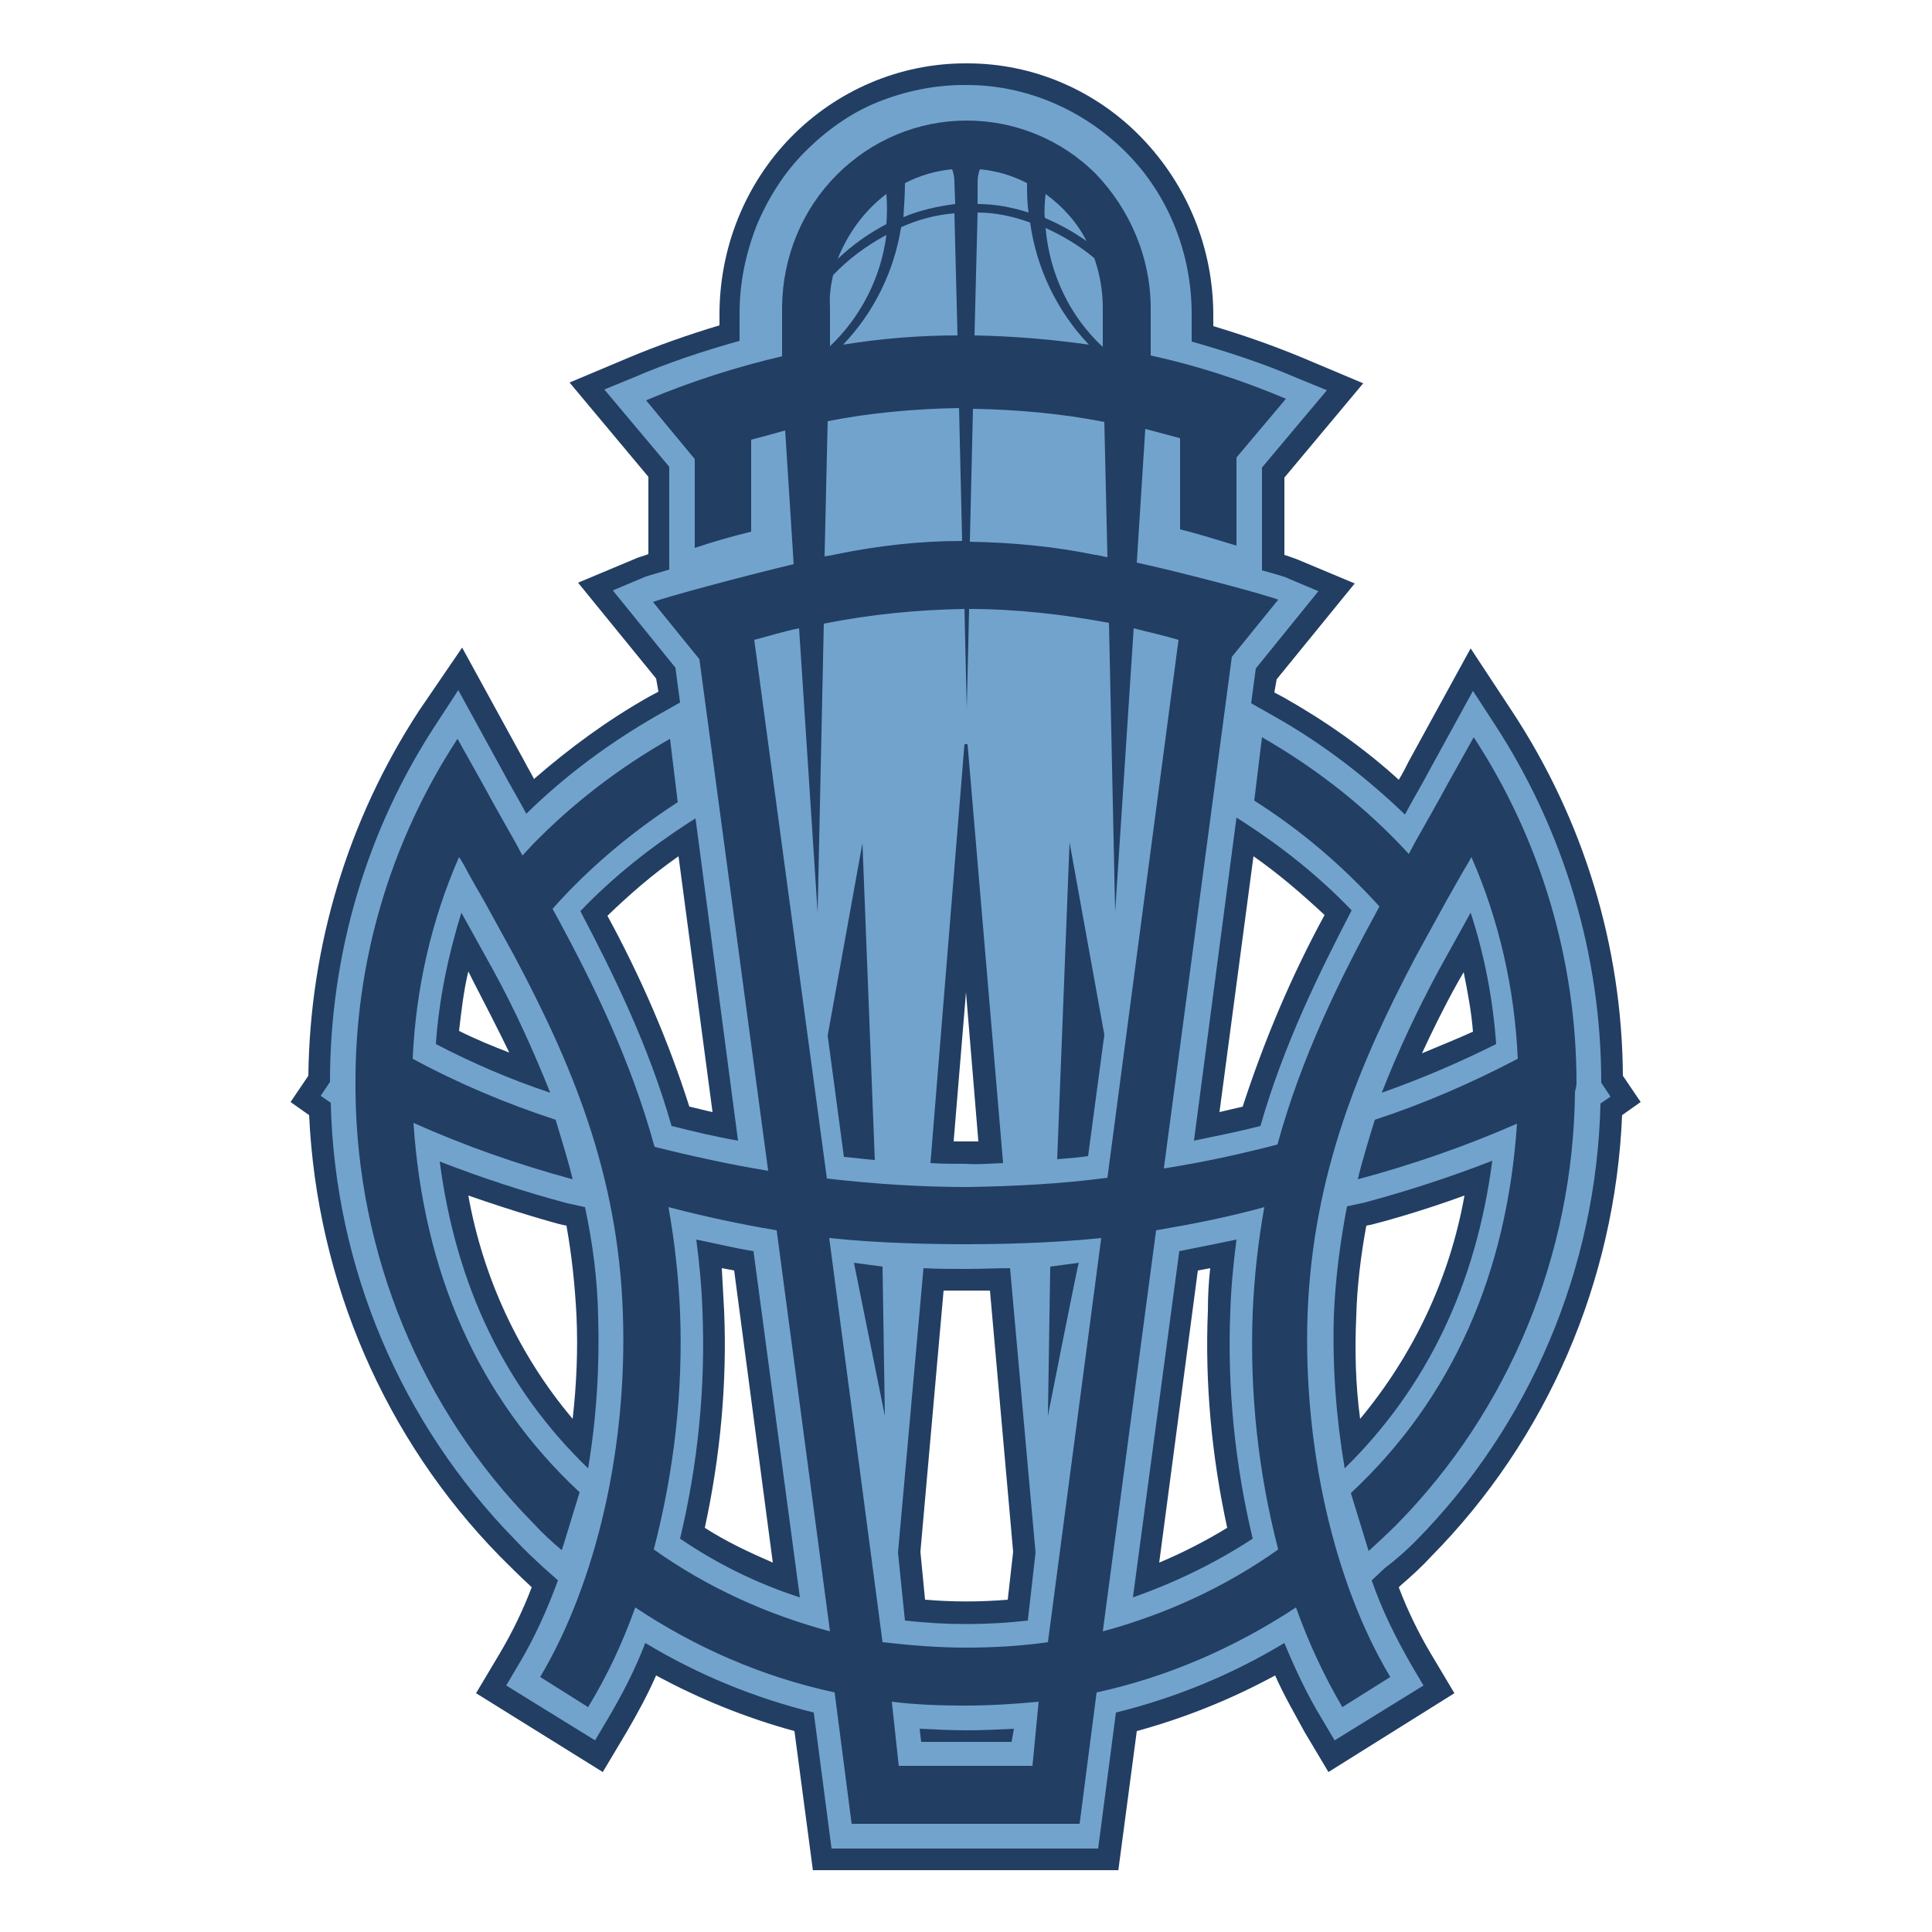 <?xml version="1.0" encoding="utf-8"?>
<!-- Generator: Adobe Illustrator 25.1.0, SVG Export Plug-In . SVG Version: 6.00 Build 0)  -->
<svg version="1.1" xmlns="http://www.w3.org/2000/svg" xmlns:xlink="http://www.w3.org/1999/xlink" x="0px" y="0px"
	 viewBox="0 0 250 250" style="enable-background:new 0 0 250 250;" xml:space="preserve">
<style type="text/css">
	.st0{fill:none;}
	.st1{clip-path:url(#SVGID_2_);}
	.st2{fill:#223E63;}
	.st3{fill:#72A3CD;}
</style>
<g id="Layer_1">
</g>
<g id="레이어_1">
	<rect x="8" y="8" class="st0" width="234" height="234"/>
	<g>
		<g>
			<defs>
				<rect id="SVGID_1_" x="37.6" y="8" width="174.8" height="234"/>
			</defs>
			<clipPath id="SVGID_2_">
				<use xlink:href="#SVGID_1_"  style="overflow:visible;"/>
			</clipPath>
			<g class="st1">
				<path class="st2" d="M185.2,201.4c15-15.2,23.8-35.6,24.7-57.1l2.4-1.7l-2.3-3.4c-0.1-16.8-5.1-33.1-14.3-47.1l-5.4-8.2l-8,14.6
					c-0.4,0.8-0.8,1.6-1.3,2.4c-4.5-4.1-9.5-7.6-14.8-10.6l-1.3-0.7l0.3-1.7l10.1-12.4l-7.4-3.1c-0.5-0.2-1.1-0.4-1.7-0.6v-10
					l10.2-12.2l-7.6-3.2c-3.8-1.6-7.8-3-11.8-4.2v-1.4c0-8.6-3.3-16.8-9.3-23c-5.9-6.1-14-9.6-22.5-9.6h-0.3
					c-8.5,0-16.6,3.5-22.5,9.5c-6,6.1-9.3,14.4-9.3,23v1.4c-4,1.2-8,2.6-11.8,4.2l-7.6,3.2l10.2,12.2v10c-0.8,0.3-1.3,0.4-1.7,0.6
					l-7.4,3.1l10.1,12.4l0.3,1.7l-1.3,0.7c-5.3,3-10.2,6.6-14.8,10.6c-0.4-0.8-0.9-1.6-1.3-2.4l-8-14.6L54.2,92
					c-9.2,14.1-14.1,30.4-14.3,47.2l-2.3,3.4l2.4,1.7c1,21.5,9.8,41.9,24.7,57.1c1.2,1.2,2.5,2.5,3.8,3.7l0.3,0.3
					c-1.1,2.9-2.5,5.8-4.1,8.5l-3.1,5.2l16.4,10.2l3.1-5.2c1.4-2.4,2.7-4.8,3.8-7.3c5.7,3.1,11.7,5.5,17.9,7.2l2.4,18.1h39.5
					l2.4-18.1c6.2-1.7,12.2-4.1,17.9-7.2c1.1,2.5,2.5,4.9,3.8,7.3l3.1,5.2l16.3-10.2l-3.1-5.2c-1.6-2.7-3-5.6-4.1-8.5l0.3-0.3
					C182.7,203.9,184,202.7,185.2,201.4L185.2,201.4z M175.5,170.3c0.1-3.9,0.6-7.9,1.3-11.7l0.5-0.1c0.9-0.2,6.2-1.6,12.2-3.8
					c-1.9,10.7-6.6,20.6-13.5,28.9C175.4,179.2,175.3,174.7,175.5,170.3z M184,136.3c1.3-2.8,2.8-5.9,4.7-9.3l0.7-1.2
					c0.5,2.5,1,5.1,1.2,7.7C188.6,134.4,186.4,135.3,184,136.3z M158.8,197.7c-2.8,1.7-5.7,3.2-8.8,4.5l5-37.8l1.6-0.3
					c-0.2,1.8-0.3,3.6-0.3,5.5C155.9,179,156.8,188.5,158.8,197.7z M157.8,143.9l4.4-33.1c3.3,2.3,6.3,4.9,9.2,7.6
					c-4.3,7.9-7.8,16.2-10.6,24.8L157.8,143.9z M130.4,207c-3.6,0.3-7.1,0.3-10.7,0l-0.6-6.2l3-33.8c0.9,0,1.9,0,3,0
					c1.1,0,2.1,0,3,0l3,33.8L130.4,207L130.4,207z M125,147.7h-1.6l1.6-19.3l1.6,19.3H125z M87.8,110.8l4.4,33.1c-1-0.2-2-0.5-3-0.7
					c-2.7-8.5-6.3-16.8-10.6-24.7C81.5,115.7,84.5,113.1,87.8,110.8z M93.7,169.6c-0.1-1.8-0.2-3.7-0.3-5.5l1.6,0.3l5,37.8
					c-3-1.3-6-2.7-8.8-4.5C93.2,188.5,94.1,179,93.7,169.6L93.7,169.6z M59.4,133.4c0.3-2.6,0.6-5.2,1.2-7.7l0.6,1.2
					c1.6,3.1,3.2,6.2,4.7,9.3C63.8,135.4,61.6,134.5,59.4,133.4L59.4,133.4z M72.8,158.5l0.5,0.1c0.7,3.9,1.1,7.8,1.3,11.7
					c0.2,4.4,0,8.9-0.5,13.3c-7-8.3-11.6-18.3-13.5-28.9C66.6,156.8,71.9,158.3,72.8,158.5z"/>
				<path class="st3" d="M183.2,199.4c14.8-15,23.4-35.3,23.9-56.6l1.3-0.9l-1.2-1.8c0-16.5-4.8-32.6-13.8-46.4l-2.8-4.3l-5.7,10.4
					c-1,1.9-2.1,3.7-3.1,5.6c-5.1-4.9-10.7-9.2-16.9-12.7l-3-1.7l0.6-4.5l8.1-10l-3.8-1.6c-0.5-0.3-1.8-0.6-3.5-1.1V60.5l8.4-10
					l-3.9-1.6c-4.4-1.9-9-3.4-13.6-4.7v-3.6c0-7.8-3-15.4-8.5-20.9c-5.5-5.5-12.9-8.7-20.6-8.7h-0.4c-3.8,0-7.6,0.8-11.1,2.2
					s-6.7,3.7-9.4,6.4c-2.7,2.7-4.8,6-6.3,9.6c-1.4,3.6-2.2,7.4-2.2,11.3v3.6c-4.6,1.3-9.2,2.8-13.6,4.7l-3.9,1.6l8.4,10v13.3
					c-1.6,0.5-2.9,0.8-3.5,1.1l-3.8,1.6l8.1,10l0.6,4.5l-3,1.7c-6.1,3.5-11.8,7.7-16.9,12.7c-1-1.9-2.1-3.7-3.1-5.6l-5.7-10.4
					l-2.8,4.3c-9.1,13.8-13.8,29.9-13.8,46.4l-1.2,1.8l1.3,0.9c0.5,21.3,9.1,41.5,23.9,56.6c1.1,1.2,2.4,2.4,3.7,3.6l1.8,1.6
					c-1.4,3.8-3,7.4-5.1,10.9l-1.6,2.7l11.5,7.1l1.6-2.7c1.9-3.2,3.6-6.5,4.9-9.9c6.8,4.1,14.1,7.1,21.8,9l2.3,17.6h34.5l2.3-17.6
					c7.7-1.9,15-4.9,21.8-9c1.4,3.4,3,6.8,4.9,9.9l1.6,2.7l11.5-7.1l-1.6-2.7c-2-3.5-3.8-7.1-5.1-10.9l1.7-1.6
					C180.8,201.7,182.1,200.5,183.2,199.4L183.2,199.4z M59.7,118.1l4.1,7.4c2.8,5.1,5.2,10.4,7.4,15.9c-5.1-1.7-10-3.8-14.8-6.3
					C56.8,129.3,58,123.6,59.7,118.1L59.7,118.1z M76.1,190c-10.7-10.3-17.1-23.6-19.2-39.7c5.4,2.1,10.9,3.9,16.5,5.4l2.3,0.5
					c1,4.7,1.6,9.3,1.7,14.1C77.6,176.8,77.2,183.4,76.1,190z M75.1,117.9c4.2-4.4,9-8.2,14.1-11.5l0.8-0.5l5.5,41.7
					c-2.9-0.5-5.8-1.2-8.6-1.9C83.9,135.2,79.3,125.9,75.1,117.9z M88,199.1c2.3-9.6,3.3-19.5,2.9-29.4c-0.1-3.1-0.4-6.2-0.8-9.3
					c2.5,0.5,4.9,1.1,7.4,1.5l6,44.8C97.9,204.9,92.7,202.3,88,199.1z M124.8,96.3h0.4l4.6,54.2c-2.2,0.1-3.4,0.2-4.7,0.1
					c-1.6,0-3.2,0-4.7-0.1L124.8,96.3z M107.1,134l4.5-24.9l1.6,41c-1.4-0.1-2.7-0.3-4-0.4L107.1,134L107.1,134z M110.5,163.4
					l3.7,0.5l0.3,19.3L110.5,163.4L110.5,163.4z M130.9,225.4h-11.7l-0.2-1.7c2,0.1,4.1,0.2,6.1,0.2c2,0,4.1-0.1,6.1-0.2
					L130.9,225.4L130.9,225.4z M133,209.7c-5.3,0.6-10.6,0.6-15.9,0l-0.9-8.8l3.3-36.8c1.9,0.1,3.4,0.1,5.6,0.1
					c2.2,0,3.6-0.1,5.6-0.1l3.3,36.8L133,209.7z M135.6,183.2l0.3-19.3l3.7-0.5C139.5,163.4,135.6,183.2,135.6,183.2L135.6,183.2z
					 M140.8,149.6c-1.4,0.2-2.7,0.3-4,0.4l1.6-41l4.5,24.9L140.8,149.6z M186.2,125.5l4.1-7.4c1.8,5.5,2.9,11.3,3.3,17
					c-4.8,2.4-9.7,4.5-14.8,6.3C180.9,136,183.4,130.7,186.2,125.5L186.2,125.5z M146.6,206.7l6-44.8c2.5-0.5,5-1,7.4-1.5
					c-0.4,3.1-0.7,6.2-0.8,9.3c-0.4,9.9,0.6,19.8,2.9,29.4C157.2,202.3,152,204.8,146.6,206.7z M163.1,145.7
					c-2.7,0.7-5.7,1.3-8.6,1.9l5.5-41.8l0.8,0.5c5.1,3.3,9.9,7.1,14.1,11.5C170.7,125.9,166.1,135.2,163.1,145.7z M174,190
					c-1.1-6.5-1.6-13.1-1.4-19.8c0.2-4.7,0.8-9.4,1.7-14.1l2.3-0.5c5.6-1.5,11.1-3.3,16.5-5.4C191,166.3,184.6,179.6,174,190
					L174,190z"/>
				<path class="st2" d="M204,140.2c0-15.9-4.6-31.5-13.3-44.8l-3.3,5.9c-1.4,2.6-2.9,5.2-4.3,7.7l-0.8,1.5c-5.5-6-12-11.1-19-15.1
					l-1,8.2c6,3.8,11.4,8.4,16.2,13.7c-5.2,9.5-10.1,19.5-13.2,30.8c-4.6,1.2-9.6,2.3-14.7,3.1l8.8-66.2l6-7.4
					c-1.5-0.6-11.5-3.3-18.3-4.8l1.1-17.3c1.5,0.4,3,0.8,4.5,1.2v11.8c2.5,0.6,4.9,1.4,7.3,2.1V59.2l6.4-7.6
					c-5.7-2.4-11.5-4.3-17.5-5.6v-6.5c-0.1-6.3-2.7-12.4-7.1-17c-4.4-4.4-10.4-6.9-16.7-6.9c-6.3,0-12.3,2.5-16.8,7
					c-4.5,4.5-7,10.6-7.1,17v6.5c-6,1.4-11.9,3.3-17.6,5.7l6.3,7.6v11.5c2.4-0.8,4.8-1.5,7.3-2.1V56.9c1.5-0.4,3-0.8,4.4-1.2
					l1.1,17.3C96,74.6,86,77.3,84.5,77.9l6,7.4l8.9,66.2c-4.9-0.8-9.9-1.9-14.7-3.1c-3.1-11.3-8-21.3-13.2-30.8
					c4.7-5.3,10.2-9.9,16.2-13.8l-1-8.2c-6.5,3.7-12.4,8.2-17.6,13.5c-0.5,0.5-1,1.1-1.5,1.6l-0.8-1.5c-1.4-2.5-2.9-5.1-4.3-7.7
					l-3.3-5.9c-8.7,13.3-13.3,28.9-13.2,44.8v0.8c0.2,21.1,8.5,41.2,23.1,56c1.1,1.2,2.3,2.3,3.6,3.4l2.3-7.5
					c-13.2-12.3-20.2-28.5-21.5-47.8c6.7,3,13.6,5.4,20.6,7.3c-0.5-2.2-1.7-6-2.2-7.7c-6.4-2.1-12.6-4.7-18.5-7.9
					c0.4-9,2.4-17.9,6-26.1c0.4,0.6,0.8,1.3,1.1,1.9c0.7,1.3,1.4,2.5,2.1,3.7l3.9,7.1c7.4,13.9,13.5,28.2,14.1,46.4
					c0.6,17.2-3.4,34.7-10.7,47l6.2,3.9c2.5-4.1,4.5-8.4,6.1-12.9c7.8,5.2,16.5,9,25.8,11l2.2,17h29.5l2.2-17
					c9.2-2,17.9-5.8,25.8-11c1.6,4.5,3.6,8.8,6,12.9l6.2-3.9c-7.3-12.2-11.3-29.8-10.7-47c0.7-18.1,6.7-32.4,14.1-46.4l3.9-7.1
					c0.7-1.2,1.4-2.5,2.1-3.7c0.4-0.7,0.8-1.3,1.1-1.9c3.6,8.2,5.6,17.1,6,26.1c-5.9,3.1-12.1,5.8-18.5,7.9
					c-0.5,1.6-1.7,5.5-2.2,7.7c7.1-1.9,14-4.3,20.6-7.2c-1.3,19.3-8.3,35.5-21.5,47.8l2.3,7.5c1.2-1.1,2.4-2.2,3.6-3.4
					c14.6-14.8,22.9-35,23.1-56C203.9,140.8,204,140.5,204,140.2L204,140.2z M143.3,72.1c-0.7-0.1-1.2-0.3-1.6-0.3
					c-5.3-1.1-10.7-1.6-16.2-1.7l0.4-17.2c5.7,0.1,11.4,0.6,17,1.7L143.3,72.1L143.3,72.1z M142.7,39.8v5.1c-4.3-4-6.9-9.5-7.4-15.4
					c2.2,1,4.4,2.3,6.3,3.9C142.3,35.4,142.7,37.6,142.7,39.8z M135.3,25.1c2.2,1.6,4.1,3.7,5.3,6.1c-1.7-1.2-3.5-2.2-5.4-3
					C135.1,27.2,135.2,26.1,135.3,25.1z M126.5,23.6c0-0.6,0.1-1.2,0.3-1.7c2.1,0.2,4.2,0.8,6.1,1.8c0,1.3,0,2.5,0.2,3.8
					c-2.2-0.7-4.4-1.1-6.6-1.1C126.5,26.3,126.5,23.6,126.5,23.6z M133.3,28.8c0.8,5.9,3.5,11.5,7.6,15.8c-4.9-0.7-9.8-1.1-14.8-1.2
					l0.4-15.9C128.8,27.5,131.1,28,133.3,28.8z M117.1,23.7c1.9-1,4-1.6,6.1-1.8c0.2,0.5,0.3,1.1,0.3,1.7l0.1,2.8
					c-2.3,0.3-4.6,0.8-6.7,1.7C117,26.6,117.1,25.1,117.1,23.7z M114.7,25.1c0.1,1.3,0.1,2.6,0,3.9c-2.3,1.2-4.4,2.7-6.3,4.5
					C109.7,30.2,111.9,27.2,114.7,25.1L114.7,25.1z M107.8,35.6c2-2.1,4.3-3.8,6.9-5.2c-0.7,5.5-3.3,10.6-7.3,14.4v-5.1
					C107.3,38.3,107.5,36.9,107.8,35.6z M116.6,29.4c2.2-1,4.5-1.6,6.9-1.8l0.4,15.8c-4.9,0-9.9,0.4-14.8,1.2
					C113.1,40.4,115.7,35.1,116.6,29.4C116.6,29.4,116.6,29.4,116.6,29.4z M107.1,54.5c5.6-1.1,11.3-1.6,17-1.7l0.4,17.2
					c-5.4,0-10.8,0.6-16.2,1.7c-0.4,0.1-0.9,0.2-1.6,0.3L107.1,54.5L107.1,54.5z M97.6,82.8c1.9-0.5,3.8-1.1,5.8-1.5l2.4,36.8
					l0.8-37.4c6-1.2,12.1-1.8,18.2-1.9l0.3,12.9l0.3-12.9c6.1,0,12.2,0.7,18.1,1.8l0.8,37.4l2.4-36.7c1.9,0.5,3.8,0.9,5.8,1.5
					l-9.2,69.6c-6,0.8-12.1,1.1-18.1,1.2c-6.1,0-12.1-0.4-18.2-1.1L97.6,82.8L97.6,82.8z M84.6,200.5c2.6-10,3.8-20.3,3.4-30.7
					c-0.2-4.6-0.7-9.1-1.5-13.6c4.6,1.2,9.2,2.2,14,3l6.9,51.9C99.2,208.9,91.5,205.4,84.6,200.5z M133.6,228.5h-17.3l-0.9-8.3
					c3.2,0.4,6.3,0.5,9.5,0.5c3.2,0,6.4-0.2,9.5-0.5L133.6,228.5z M135.6,212.5c-3.5,0.5-7.1,0.7-10.7,0.7c-3.6,0-7.1-0.3-10.7-0.7
					l-6.9-52.3c6.6,0.7,13.7,0.8,17.6,0.8c3.9,0,10.9-0.1,17.6-0.8L135.6,212.5L135.6,212.5z M142.7,211.1l6.9-51.9
					c4.7-0.8,9.3-1.7,14-3c-0.8,4.5-1.3,9-1.5,13.6c-0.4,10.4,0.7,20.7,3.3,30.7C158.5,205.4,150.8,208.9,142.7,211.1
					C142.7,211,142.7,211.1,142.7,211.1L142.7,211.1z"/>
			</g>
		</g>
	</g>
</g>
</svg>
